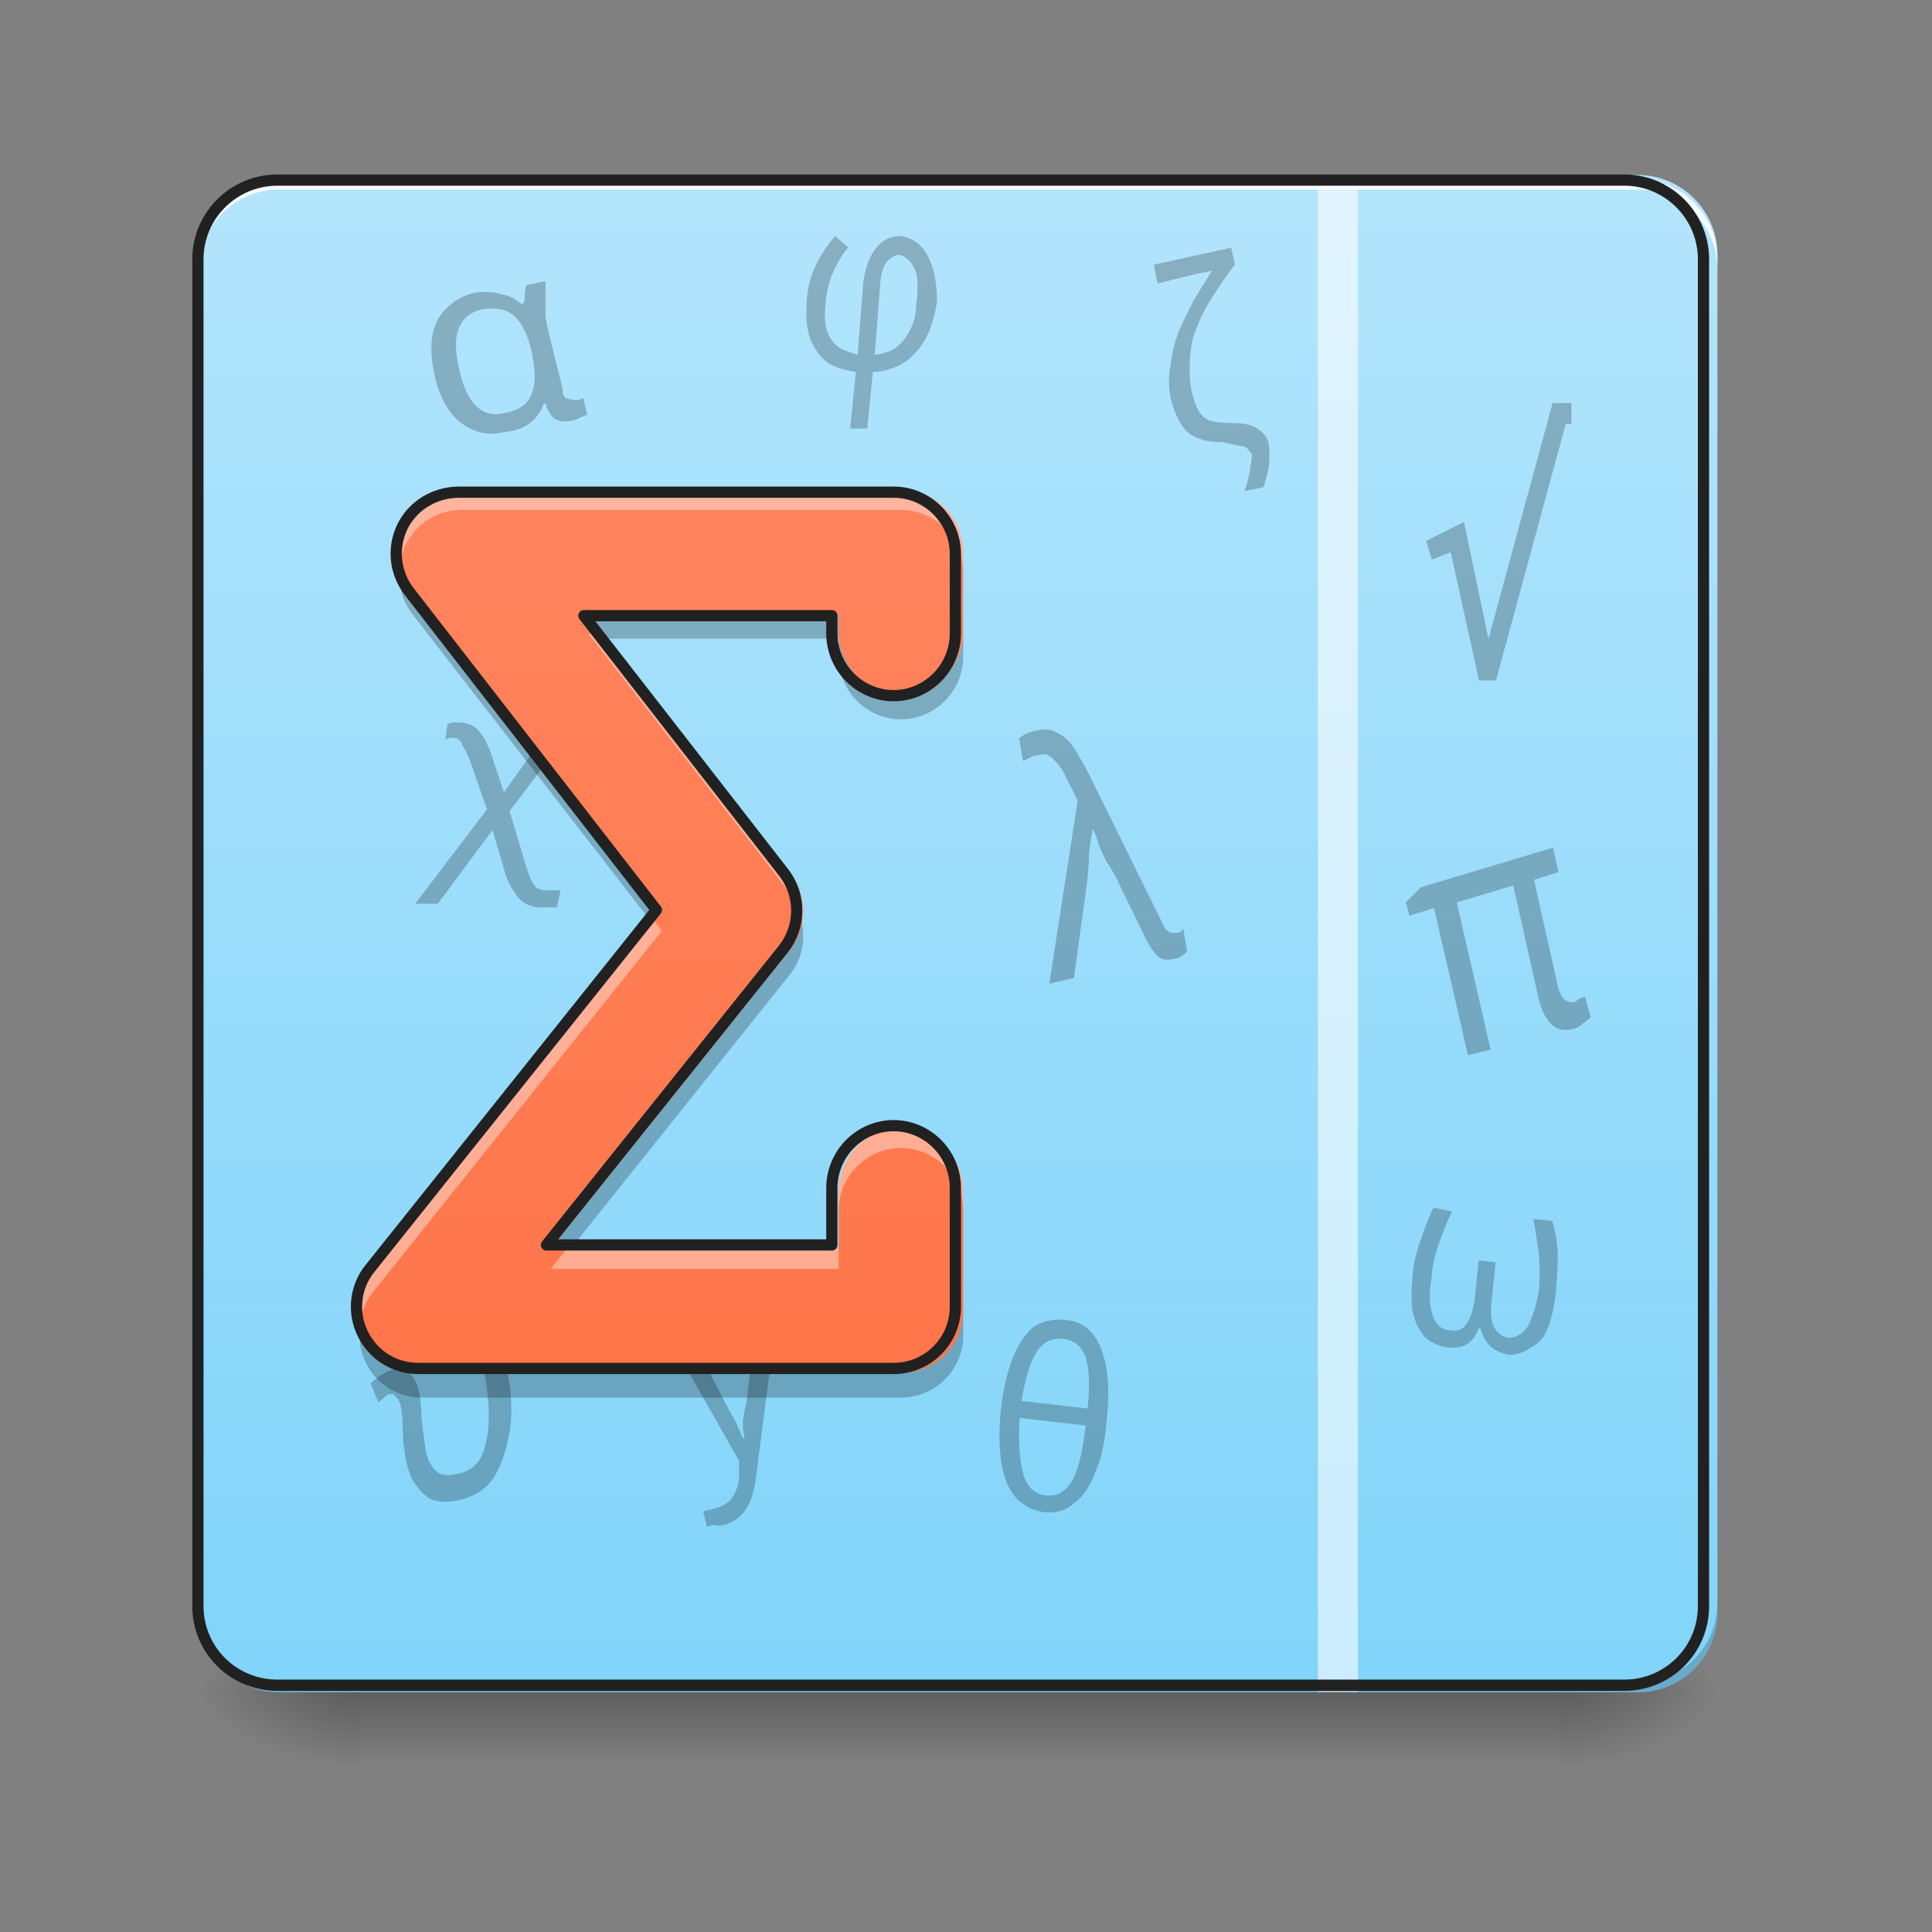 <?xml version="1.0" encoding="UTF-8"?>
<svg xmlns="http://www.w3.org/2000/svg" xmlns:xlink="http://www.w3.org/1999/xlink" width="16px" height="16px" viewBox="0 0 16 16" version="1.1">
<rect x="0" y="0" width="16" height="16" fill="#808080" stroke="none"/>
<defs>
<g>
<symbol overflow="visible" id="glyph0-0">
<path style="stroke:none;" d="M 0.203 -0.031 L -0.125 -1.547 L 0.719 -1.703 L 1.047 -0.188 Z M 0.281 -0.172 L 0.906 -0.281 L 0.625 -1.562 L 0 -1.453 Z M 0.281 -0.172 "/>
</symbol>
<symbol overflow="visible" id="glyph0-1">
<path style="stroke:none;" d="M 0.562 -0.094 C 0.438 -0.062 0.316 -0.086 0.203 -0.172 C 0.098 -0.254 0.023 -0.391 -0.016 -0.578 C -0.055 -0.766 -0.047 -0.914 0.016 -1.031 C 0.086 -1.145 0.191 -1.219 0.328 -1.25 C 0.41 -1.258 0.484 -1.254 0.547 -1.234 C 0.609 -1.223 0.66 -1.195 0.703 -1.156 L 0.719 -1.156 C 0.727 -1.164 0.734 -1.188 0.734 -1.219 C 0.734 -1.258 0.738 -1.289 0.75 -1.312 L 0.906 -1.344 C 0.906 -1.301 0.906 -1.254 0.906 -1.203 C 0.906 -1.16 0.906 -1.109 0.906 -1.047 C 0.914 -0.992 0.926 -0.941 0.938 -0.891 L 1.047 -0.453 C 1.047 -0.41 1.055 -0.383 1.078 -0.375 C 1.109 -0.363 1.133 -0.359 1.156 -0.359 C 1.164 -0.359 1.176 -0.359 1.188 -0.359 C 1.195 -0.367 1.207 -0.375 1.219 -0.375 L 1.25 -0.234 C 1.238 -0.234 1.223 -0.227 1.203 -0.219 C 1.18 -0.207 1.156 -0.195 1.125 -0.188 C 1.07 -0.176 1.023 -0.18 0.984 -0.203 C 0.953 -0.223 0.926 -0.266 0.906 -0.328 L 0.891 -0.328 C 0.867 -0.266 0.832 -0.211 0.781 -0.172 C 0.727 -0.129 0.656 -0.102 0.562 -0.094 Z M 0.562 -0.25 C 0.676 -0.27 0.75 -0.316 0.781 -0.391 C 0.82 -0.461 0.828 -0.57 0.797 -0.719 L 0.797 -0.734 C 0.766 -0.879 0.719 -0.984 0.656 -1.047 C 0.594 -1.109 0.5 -1.129 0.375 -1.109 C 0.281 -1.086 0.219 -1.035 0.188 -0.953 C 0.156 -0.879 0.156 -0.77 0.188 -0.625 C 0.219 -0.477 0.266 -0.375 0.328 -0.312 C 0.391 -0.25 0.469 -0.227 0.562 -0.25 Z M 0.562 -0.25 "/>
</symbol>
<symbol overflow="visible" id="glyph1-0">
<path style="stroke:none;" d="M 0.188 -0.062 L -0.25 -1.953 L 0.594 -2.203 L 1.031 -0.312 Z M 0.266 -0.234 L 0.891 -0.422 L 0.516 -2.031 L -0.109 -1.844 Z M 0.266 -0.234 "/>
</symbol>
<symbol overflow="visible" id="glyph1-1">
<path style="stroke:none;" d="M 1.109 -0.516 C 1.129 -0.523 1.145 -0.535 1.156 -0.547 C 1.176 -0.555 1.191 -0.562 1.203 -0.562 L 1.25 -0.391 C 1.238 -0.379 1.219 -0.363 1.188 -0.344 C 1.164 -0.32 1.141 -0.305 1.109 -0.297 C 0.961 -0.254 0.863 -0.348 0.812 -0.578 L 0.609 -1.484 L 0.141 -1.344 L 0.422 -0.125 L 0.234 -0.078 L -0.047 -1.297 L -0.25 -1.234 L -0.281 -1.344 L -0.156 -1.469 L 0.938 -1.797 L 0.984 -1.594 L 0.781 -1.531 L 0.984 -0.625 C 1.004 -0.57 1.023 -0.539 1.047 -0.531 C 1.066 -0.52 1.086 -0.516 1.109 -0.516 Z M 1.109 -0.516 "/>
</symbol>
<symbol overflow="visible" id="glyph2-0">
<path style="stroke:none;" d="M 1.203 -1.938 L 1.156 0.453 L 0.094 0.484 L 0.141 -1.906 Z M 1.078 -1.781 L 0.266 -1.75 L 0.234 0.328 L 1.047 0.297 Z M 1.078 -1.781 "/>
</symbol>
<symbol overflow="visible" id="glyph2-1">
<path style="stroke:none;" d="M 0.281 -1.031 L 0.125 -0.969 L 0.078 -1.125 L 0.391 -1.281 L 0.594 -0.312 L 1.125 -2.266 L 1.281 -2.266 L 1.281 -2.094 L 1.234 -2.094 L 0.656 0.031 L 0.516 0.031 Z M 0.281 -1.031 "/>
</symbol>
<symbol overflow="visible" id="glyph3-0">
<path style="stroke:none;" d="M 0.203 -0.047 L -0.125 -1.953 L 0.719 -2.156 L 1.047 -0.25 Z M 0.266 -0.219 L 0.906 -0.359 L 0.625 -1.984 L -0.016 -1.844 Z M 0.266 -0.219 "/>
</symbol>
<symbol overflow="visible" id="glyph3-1">
<path style="stroke:none;" d="M 0.234 -2.172 C 0.391 -2.203 0.52 -2.16 0.625 -2.047 C 0.738 -1.941 0.828 -1.773 0.891 -1.547 L 1.047 -1.578 L 1.078 -1.375 L 0.938 -1.344 C 0.938 -1.32 0.938 -1.301 0.938 -1.281 C 0.945 -1.258 0.953 -1.234 0.953 -1.203 C 0.992 -1.016 1.004 -0.844 0.984 -0.688 C 0.961 -0.539 0.922 -0.41 0.859 -0.297 C 0.797 -0.191 0.695 -0.125 0.562 -0.094 C 0.457 -0.07 0.375 -0.078 0.312 -0.109 C 0.258 -0.148 0.211 -0.203 0.172 -0.266 C 0.141 -0.336 0.117 -0.414 0.109 -0.5 C 0.098 -0.57 0.094 -0.641 0.094 -0.703 C 0.094 -0.766 0.086 -0.82 0.078 -0.875 C 0.066 -0.914 0.051 -0.941 0.031 -0.953 C 0.02 -0.973 0.004 -0.977 -0.016 -0.969 C -0.035 -0.969 -0.051 -0.957 -0.062 -0.938 C -0.082 -0.926 -0.098 -0.914 -0.109 -0.906 L -0.172 -1.062 C -0.148 -1.082 -0.125 -1.102 -0.094 -1.125 C -0.062 -1.145 -0.031 -1.16 0 -1.172 C 0.062 -1.191 0.113 -1.18 0.156 -1.141 C 0.195 -1.098 0.223 -1.039 0.234 -0.969 C 0.242 -0.906 0.25 -0.836 0.25 -0.766 C 0.258 -0.691 0.27 -0.613 0.281 -0.531 C 0.289 -0.457 0.316 -0.395 0.359 -0.344 C 0.398 -0.301 0.461 -0.289 0.547 -0.312 C 0.672 -0.332 0.75 -0.414 0.781 -0.562 C 0.82 -0.707 0.816 -0.91 0.766 -1.172 C 0.766 -1.18 0.758 -1.203 0.75 -1.234 C 0.75 -1.266 0.75 -1.285 0.75 -1.297 C 0.582 -1.266 0.441 -1.258 0.328 -1.281 C 0.211 -1.312 0.125 -1.363 0.062 -1.438 C 0.008 -1.52 -0.02 -1.613 -0.031 -1.719 C -0.051 -1.812 -0.039 -1.898 0 -1.984 C 0.031 -2.078 0.109 -2.141 0.234 -2.172 Z M 0.266 -1.984 C 0.203 -1.973 0.16 -1.941 0.141 -1.891 C 0.117 -1.836 0.113 -1.785 0.125 -1.734 C 0.133 -1.66 0.16 -1.602 0.203 -1.562 C 0.254 -1.52 0.32 -1.488 0.406 -1.469 C 0.488 -1.457 0.586 -1.469 0.703 -1.5 C 0.648 -1.676 0.582 -1.805 0.5 -1.891 C 0.426 -1.973 0.348 -2.004 0.266 -1.984 Z M 0.266 -1.984 "/>
</symbol>
<symbol overflow="visible" id="glyph3-2">
<path style="stroke:none;" d="M -0.016 0 L 0.219 -1.516 L 0.125 -1.703 C 0.094 -1.773 0.055 -1.828 0.016 -1.859 C -0.016 -1.898 -0.055 -1.91 -0.109 -1.891 C -0.141 -1.891 -0.16 -1.883 -0.172 -1.875 C -0.191 -1.863 -0.211 -1.852 -0.234 -1.844 L -0.266 -2.031 C -0.242 -2.051 -0.219 -2.066 -0.188 -2.078 C -0.164 -2.086 -0.145 -2.094 -0.125 -2.094 C -0.062 -2.113 -0.004 -2.109 0.047 -2.078 C 0.098 -2.055 0.145 -2.016 0.188 -1.953 C 0.227 -1.891 0.27 -1.816 0.312 -1.734 L 0.906 -0.531 C 0.938 -0.445 0.977 -0.41 1.031 -0.422 C 1.039 -0.422 1.051 -0.422 1.062 -0.422 C 1.07 -0.43 1.082 -0.441 1.094 -0.453 L 1.125 -0.266 C 1.102 -0.242 1.082 -0.227 1.062 -0.219 C 1.039 -0.207 1.02 -0.203 1 -0.203 C 0.945 -0.191 0.906 -0.203 0.875 -0.234 C 0.844 -0.266 0.812 -0.312 0.781 -0.375 L 0.531 -0.891 C 0.508 -0.93 0.484 -0.973 0.453 -1.016 C 0.43 -1.066 0.41 -1.113 0.391 -1.156 C 0.379 -1.207 0.363 -1.25 0.344 -1.281 C 0.332 -1.219 0.32 -1.145 0.312 -1.062 C 0.312 -0.988 0.305 -0.914 0.297 -0.844 L 0.188 -0.047 Z M -0.016 0 "/>
</symbol>
<symbol overflow="visible" id="glyph4-0">
<path style="stroke:none;" d="M 0.203 0 L 0.375 -1.375 L 1.25 -1.344 L 1.078 0.031 Z M 0.328 -0.078 L 0.984 -0.062 L 1.125 -1.25 L 0.469 -1.266 Z M 0.328 -0.078 "/>
</symbol>
<symbol overflow="visible" id="glyph4-1">
<path style="stroke:none;" d="M 0.312 -1.031 C 0.383 -1.02 0.43 -0.992 0.453 -0.953 C 0.484 -0.922 0.516 -0.863 0.547 -0.781 L 0.656 -0.453 L 1.047 -1 L 1.234 -1 L 0.703 -0.297 L 0.844 0.172 C 0.863 0.234 0.883 0.281 0.906 0.312 C 0.926 0.344 0.961 0.359 1.016 0.359 C 1.035 0.359 1.055 0.359 1.078 0.359 C 1.098 0.359 1.113 0.359 1.125 0.359 L 1.094 0.5 C 1.082 0.5 1.066 0.5 1.047 0.5 C 1.023 0.5 1 0.5 0.969 0.5 C 0.906 0.5 0.852 0.484 0.812 0.453 C 0.781 0.43 0.754 0.398 0.734 0.359 C 0.711 0.328 0.691 0.285 0.672 0.234 L 0.562 -0.141 L 0.109 0.469 L -0.078 0.469 L 0.516 -0.312 L 0.375 -0.719 C 0.352 -0.77 0.332 -0.812 0.312 -0.844 C 0.301 -0.883 0.273 -0.906 0.234 -0.906 C 0.211 -0.906 0.191 -0.898 0.172 -0.891 L 0.188 -1.016 C 0.195 -1.023 0.211 -1.031 0.234 -1.031 C 0.254 -1.031 0.281 -1.031 0.312 -1.031 Z M 0.312 -1.031 "/>
</symbol>
<symbol overflow="visible" id="glyph5-0">
<path style="stroke:none;" d="M 0.156 0 L 0.297 -1.453 L 1.016 -1.406 L 0.875 0.047 Z M 0.266 -0.094 L 0.797 -0.078 L 0.906 -1.312 L 0.375 -1.328 Z M 0.266 -0.094 "/>
</symbol>
<symbol overflow="visible" id="glyph5-1">
<path style="stroke:none;" d="M 0.375 -1.078 L 0.484 -0.984 C 0.43 -0.922 0.391 -0.852 0.359 -0.781 C 0.328 -0.707 0.305 -0.625 0.297 -0.531 C 0.285 -0.426 0.289 -0.344 0.312 -0.281 C 0.332 -0.227 0.363 -0.188 0.406 -0.156 C 0.445 -0.133 0.5 -0.113 0.562 -0.094 L 0.609 -0.703 C 0.629 -0.828 0.664 -0.922 0.719 -0.984 C 0.77 -1.047 0.836 -1.078 0.922 -1.078 C 0.992 -1.066 1.051 -1.035 1.094 -0.984 C 1.133 -0.941 1.164 -0.879 1.188 -0.797 C 1.207 -0.723 1.219 -0.633 1.219 -0.531 C 1.195 -0.395 1.16 -0.285 1.109 -0.203 C 1.055 -0.117 0.992 -0.055 0.922 -0.016 C 0.848 0.023 0.77 0.047 0.688 0.047 L 0.641 0.516 L 0.5 0.516 L 0.547 0.047 C 0.453 0.035 0.375 0.008 0.312 -0.031 C 0.258 -0.07 0.211 -0.133 0.172 -0.219 C 0.141 -0.301 0.129 -0.41 0.141 -0.547 C 0.148 -0.66 0.176 -0.758 0.219 -0.844 C 0.258 -0.926 0.312 -1.004 0.375 -1.078 Z M 0.906 -0.922 C 0.875 -0.922 0.844 -0.906 0.812 -0.875 C 0.781 -0.844 0.758 -0.785 0.75 -0.703 L 0.703 -0.094 C 0.766 -0.102 0.816 -0.117 0.859 -0.141 C 0.91 -0.172 0.953 -0.219 0.984 -0.281 C 1.023 -0.344 1.047 -0.422 1.047 -0.516 C 1.066 -0.648 1.062 -0.75 1.031 -0.812 C 1 -0.875 0.957 -0.91 0.906 -0.922 Z M 0.906 -0.922 "/>
</symbol>
<symbol overflow="visible" id="glyph6-0">
<path style="stroke:none;" d="M 0.172 -0.031 L -0.109 -1.484 L 0.609 -1.641 L 0.891 -0.188 Z M 0.25 -0.172 L 0.781 -0.281 L 0.531 -1.516 L 0 -1.406 Z M 0.25 -0.172 "/>
</symbol>
<symbol overflow="visible" id="glyph6-1">
<path style="stroke:none;" d="M -0.203 -1.094 L -0.031 -1.125 L 0.266 -0.547 C 0.297 -0.492 0.32 -0.445 0.344 -0.406 C 0.363 -0.363 0.383 -0.316 0.406 -0.266 L 0.422 -0.266 C 0.41 -0.305 0.406 -0.352 0.406 -0.406 C 0.414 -0.469 0.426 -0.523 0.438 -0.578 L 0.516 -1.25 L 0.688 -1.281 L 0.516 0.047 C 0.504 0.16 0.477 0.25 0.438 0.312 C 0.395 0.383 0.332 0.43 0.25 0.453 C 0.219 0.461 0.191 0.461 0.172 0.453 C 0.148 0.453 0.129 0.457 0.109 0.469 L 0.078 0.344 C 0.098 0.332 0.113 0.328 0.125 0.328 C 0.145 0.328 0.164 0.32 0.188 0.312 C 0.238 0.301 0.281 0.273 0.312 0.234 C 0.344 0.191 0.363 0.141 0.375 0.078 L 0.375 -0.078 Z M -0.203 -1.094 "/>
</symbol>
<symbol overflow="visible" id="glyph6-2">
<path style="stroke:none;" d="M 0.812 -0.094 C 0.82 -0.031 0.82 0.031 0.812 0.094 C 0.801 0.156 0.785 0.211 0.766 0.266 L 0.609 0.297 C 0.629 0.242 0.645 0.188 0.656 0.125 C 0.664 0.07 0.672 0.023 0.672 -0.016 C 0.66 -0.023 0.648 -0.035 0.641 -0.047 C 0.629 -0.066 0.602 -0.078 0.562 -0.078 C 0.531 -0.086 0.484 -0.098 0.422 -0.109 C 0.305 -0.109 0.211 -0.133 0.141 -0.188 C 0.078 -0.25 0.031 -0.344 0 -0.469 C -0.02 -0.57 -0.02 -0.664 0 -0.75 C 0.008 -0.844 0.031 -0.93 0.062 -1.016 C 0.102 -1.109 0.145 -1.195 0.188 -1.281 C 0.238 -1.363 0.289 -1.445 0.344 -1.531 C 0.344 -1.531 0.328 -1.523 0.297 -1.516 C 0.273 -1.516 0.242 -1.508 0.203 -1.5 C 0.16 -1.488 0.117 -1.477 0.078 -1.469 L -0.109 -1.422 L -0.141 -1.578 L 0.5 -1.719 L 0.531 -1.578 C 0.426 -1.441 0.344 -1.316 0.281 -1.203 C 0.227 -1.098 0.191 -1.004 0.172 -0.922 C 0.16 -0.836 0.156 -0.766 0.156 -0.703 C 0.156 -0.641 0.16 -0.582 0.172 -0.531 C 0.191 -0.457 0.211 -0.398 0.234 -0.359 C 0.266 -0.316 0.301 -0.289 0.344 -0.281 C 0.395 -0.27 0.453 -0.266 0.516 -0.266 C 0.609 -0.266 0.676 -0.25 0.719 -0.219 C 0.77 -0.188 0.801 -0.145 0.812 -0.094 Z M 0.812 -0.094 "/>
</symbol>
<symbol overflow="visible" id="glyph7-0">
<path style="stroke:none;" d="M 0.172 0.016 L 0.328 -1.453 L 1.062 -1.375 L 0.906 0.094 Z M 0.281 -0.078 L 0.828 -0.016 L 0.969 -1.266 L 0.422 -1.328 Z M 0.281 -0.078 "/>
</symbol>
<symbol overflow="visible" id="glyph7-1">
<path style="stroke:none;" d="M 1.312 -0.984 C 1.344 -0.879 1.359 -0.781 1.359 -0.688 C 1.359 -0.602 1.352 -0.508 1.344 -0.406 C 1.332 -0.289 1.312 -0.191 1.281 -0.109 C 1.25 -0.023 1.203 0.031 1.141 0.062 C 1.086 0.102 1.023 0.125 0.953 0.125 C 0.828 0.102 0.75 0.031 0.719 -0.094 L 0.703 -0.094 C 0.66 0.031 0.57 0.082 0.438 0.062 C 0.363 0.051 0.301 0.02 0.25 -0.031 C 0.207 -0.082 0.176 -0.148 0.156 -0.234 C 0.145 -0.316 0.145 -0.414 0.156 -0.531 C 0.164 -0.633 0.188 -0.727 0.219 -0.812 C 0.25 -0.906 0.285 -1 0.328 -1.094 L 0.484 -1.062 C 0.441 -0.977 0.406 -0.891 0.375 -0.797 C 0.344 -0.711 0.32 -0.613 0.312 -0.5 C 0.289 -0.375 0.297 -0.27 0.328 -0.188 C 0.359 -0.113 0.406 -0.078 0.469 -0.078 C 0.531 -0.066 0.578 -0.086 0.609 -0.141 C 0.641 -0.191 0.66 -0.258 0.672 -0.344 L 0.703 -0.656 L 0.844 -0.641 L 0.812 -0.328 C 0.801 -0.234 0.805 -0.16 0.828 -0.109 C 0.859 -0.055 0.898 -0.023 0.953 -0.016 C 1.016 -0.016 1.066 -0.047 1.109 -0.109 C 1.148 -0.18 1.18 -0.281 1.203 -0.406 C 1.211 -0.52 1.211 -0.617 1.203 -0.703 C 1.191 -0.797 1.176 -0.895 1.156 -1 Z M 1.312 -0.984 "/>
</symbol>
<symbol overflow="visible" id="glyph7-2">
<path style="stroke:none;" d="M 1.047 -0.672 C 1.035 -0.504 1.004 -0.363 0.953 -0.25 C 0.91 -0.133 0.852 -0.051 0.781 0 C 0.719 0.062 0.633 0.086 0.531 0.078 C 0.383 0.055 0.281 -0.023 0.219 -0.172 C 0.164 -0.316 0.148 -0.516 0.172 -0.766 C 0.191 -0.93 0.223 -1.07 0.266 -1.188 C 0.316 -1.312 0.375 -1.398 0.438 -1.453 C 0.508 -1.504 0.598 -1.523 0.703 -1.516 C 0.848 -1.504 0.945 -1.426 1 -1.281 C 1.062 -1.133 1.078 -0.93 1.047 -0.672 Z M 0.688 -1.359 C 0.594 -1.367 0.52 -1.332 0.469 -1.25 C 0.414 -1.164 0.375 -1.031 0.344 -0.844 L 0.891 -0.781 C 0.91 -0.969 0.906 -1.109 0.875 -1.203 C 0.844 -1.297 0.781 -1.348 0.688 -1.359 Z M 0.547 -0.062 C 0.641 -0.051 0.711 -0.094 0.766 -0.188 C 0.816 -0.281 0.852 -0.43 0.875 -0.641 L 0.328 -0.703 C 0.316 -0.504 0.328 -0.348 0.359 -0.234 C 0.391 -0.129 0.453 -0.07 0.547 -0.062 Z M 0.547 -0.062 "/>
</symbol>
</g>
<linearGradient id="linear0" gradientUnits="userSpaceOnUse" x1="254" y1="233.5" x2="254" y2="254.667" gradientTransform="matrix(0.031,0,0,0.031,-0,6.719)">
<stop offset="0" style="stop-color:rgb(0%,0%,0%);stop-opacity:0.275;"/>
<stop offset="1" style="stop-color:rgb(0%,0%,0%);stop-opacity:0;"/>
</linearGradient>
<radialGradient id="radial0" gradientUnits="userSpaceOnUse" cx="450.909" cy="189.579" fx="450.909" fy="189.579" r="21.167" gradientTransform="matrix(0,-0.039,-0.07,-0,26.065,31.798)">
<stop offset="0" style="stop-color:rgb(0%,0%,0%);stop-opacity:0.314;"/>
<stop offset="0.222" style="stop-color:rgb(0%,0%,0%);stop-opacity:0.275;"/>
<stop offset="1" style="stop-color:rgb(0%,0%,0%);stop-opacity:0;"/>
</radialGradient>
<radialGradient id="radial1" gradientUnits="userSpaceOnUse" cx="450.909" cy="189.579" fx="450.909" fy="189.579" r="21.167" gradientTransform="matrix(-0,0.039,0.07,0,-10.189,-3.764)">
<stop offset="0" style="stop-color:rgb(0%,0%,0%);stop-opacity:0.314;"/>
<stop offset="0.222" style="stop-color:rgb(0%,0%,0%);stop-opacity:0.275;"/>
<stop offset="1" style="stop-color:rgb(0%,0%,0%);stop-opacity:0;"/>
</radialGradient>
<radialGradient id="radial2" gradientUnits="userSpaceOnUse" cx="450.909" cy="189.579" fx="450.909" fy="189.579" r="21.167" gradientTransform="matrix(-0,-0.039,0.07,-0,-10.189,31.798)">
<stop offset="0" style="stop-color:rgb(0%,0%,0%);stop-opacity:0.314;"/>
<stop offset="0.222" style="stop-color:rgb(0%,0%,0%);stop-opacity:0.275;"/>
<stop offset="1" style="stop-color:rgb(0%,0%,0%);stop-opacity:0;"/>
</radialGradient>
<radialGradient id="radial3" gradientUnits="userSpaceOnUse" cx="450.909" cy="189.579" fx="450.909" fy="189.579" r="21.167" gradientTransform="matrix(0,0.039,-0.07,0,26.065,-3.764)">
<stop offset="0" style="stop-color:rgb(0%,0%,0%);stop-opacity:0.314;"/>
<stop offset="0.222" style="stop-color:rgb(0%,0%,0%);stop-opacity:0.275;"/>
<stop offset="1" style="stop-color:rgb(0%,0%,0%);stop-opacity:0;"/>
</radialGradient>
<linearGradient id="linear1" gradientUnits="userSpaceOnUse" x1="169.333" y1="233.5" x2="169.333" y2="-168.667" gradientTransform="matrix(0.031,0,0,0.031,0,6.719)">
<stop offset="0" style="stop-color:rgb(50.588%,83.137%,98.039%);stop-opacity:1;"/>
<stop offset="1" style="stop-color:rgb(70.196%,89.804%,98.824%);stop-opacity:1;"/>
</linearGradient>
<linearGradient id="linear2" gradientUnits="userSpaceOnUse" x1="243.417" y1="233.5" x2="243.417" y2="-168.667" gradientTransform="matrix(0.031,0,0,0.031,0,6.719)">
<stop offset="0" style="stop-color:rgb(100%,43.922%,26.275%);stop-opacity:1;"/>
<stop offset="1" style="stop-color:rgb(100%,54.118%,39.608%);stop-opacity:1;"/>
</linearGradient>
</defs>
<g id="surface1">
<path style=" stroke:none;fill-rule:nonzero;fill:url(#linear0);" d="M 2.977 13.969 L 12.898 13.969 L 12.898 14.703 L 2.977 14.703 Z M 2.977 13.969 "/>
<path style=" stroke:none;fill-rule:nonzero;fill:url(#radial0);" d="M 12.898 14.016 L 14.223 14.016 L 14.223 13.355 L 12.898 13.355 Z M 12.898 14.016 "/>
<path style=" stroke:none;fill-rule:nonzero;fill:url(#radial1);" d="M 2.977 14.016 L 1.652 14.016 L 1.652 14.68 L 2.977 14.68 Z M 2.977 14.016 "/>
<path style=" stroke:none;fill-rule:nonzero;fill:url(#radial2);" d="M 2.977 14.016 L 1.652 14.016 L 1.652 13.355 L 2.977 13.355 Z M 2.977 14.016 "/>
<path style=" stroke:none;fill-rule:nonzero;fill:url(#radial3);" d="M 12.898 14.016 L 14.223 14.016 L 14.223 14.68 L 12.898 14.68 Z M 12.898 14.016 "/>
<path style=" stroke:none;fill-rule:nonzero;fill:url(#linear1);" d="M 2.316 1.449 L 13.562 1.449 C 13.926 1.449 14.223 1.746 14.223 2.109 L 14.223 13.355 C 14.223 13.723 13.926 14.016 13.562 14.016 L 2.316 14.016 C 1.949 14.016 1.652 13.723 1.652 13.355 L 1.652 2.109 C 1.652 1.746 1.949 1.449 2.316 1.449 Z M 2.316 1.449 "/>
<path style=" stroke:none;fill-rule:nonzero;fill:rgb(100%,100%,100%);fill-opacity:0.588;" d="M 10.914 1.449 L 11.246 1.449 L 11.246 14.016 L 10.914 14.016 Z M 10.914 1.449 "/>
<path style=" stroke:none;fill-rule:nonzero;fill:rgb(100%,100%,100%);fill-opacity:0.897;" d="M 2.316 1.484 C 1.949 1.484 1.652 1.781 1.652 2.148 L 1.652 2.23 C 1.652 1.863 1.949 1.566 2.316 1.57 L 13.562 1.57 C 13.926 1.566 14.223 1.863 14.223 2.23 L 14.223 2.148 C 14.223 1.781 13.926 1.484 13.562 1.484 Z M 2.316 1.484 "/>
<path style=" stroke:none;fill-rule:nonzero;fill:rgb(0%,0%,0%);fill-opacity:0.196;" d="M 2.316 14.016 C 1.949 14.016 1.652 13.723 1.652 13.355 L 1.652 13.273 C 1.652 13.641 1.949 13.934 2.316 13.934 L 13.562 13.934 C 13.926 13.934 14.223 13.641 14.223 13.273 L 14.223 13.355 C 14.223 13.723 13.926 14.016 13.562 14.016 Z M 2.316 14.016 "/>
<g style="fill:rgb(0%,0%,0%);fill-opacity:0.235;">
  <use xlink:href="#glyph0-1" x="3.612" y="3.672"/>
</g>
<g style="fill:rgb(0%,0%,0%);fill-opacity:0.235;">
  <use xlink:href="#glyph1-1" x="11.923" y="8.817"/>
</g>
<g style="fill:rgb(0%,0%,0%);fill-opacity:0.235;">
  <use xlink:href="#glyph2-1" x="11.733" y="5.604"/>
</g>
<g style="fill:rgb(0%,0%,0%);fill-opacity:0.235;">
  <use xlink:href="#glyph3-1" x="3.241" y="12.517"/>
</g>
<g style="fill:rgb(0%,0%,0%);fill-opacity:0.235;">
  <use xlink:href="#glyph4-1" x="3.517" y="7.015"/>
</g>
<g style="fill:rgb(0%,0%,0%);fill-opacity:0.235;">
  <use xlink:href="#glyph5-1" x="6.541" y="3.033"/>
</g>
<g style="fill:rgb(0%,0%,0%);fill-opacity:0.235;">
  <use xlink:href="#glyph3-2" x="8.706" y="8.146"/>
</g>
<g style="fill:rgb(0%,0%,0%);fill-opacity:0.235;">
  <use xlink:href="#glyph6-1" x="5.746" y="12.176"/>
</g>
<g style="fill:rgb(0%,0%,0%);fill-opacity:0.235;">
  <use xlink:href="#glyph7-1" x="11.542" y="11.095"/>
</g>
<g style="fill:rgb(0%,0%,0%);fill-opacity:0.235;">
  <use xlink:href="#glyph6-2" x="9.696" y="3.77"/>
</g>
<g style="fill:rgb(0%,0%,0%);fill-opacity:0.235;">
  <use xlink:href="#glyph7-2" x="8.116" y="12.446"/>
</g>
<path style="fill:none;stroke-width:3;stroke-linecap:round;stroke-linejoin:miter;stroke:rgb(12.941%,12.941%,12.941%);stroke-opacity:1;stroke-miterlimit:4;" d="M 74.118 -168.629 L 433.959 -168.629 C 445.582 -168.629 455.082 -159.13 455.082 -147.506 L 455.082 212.334 C 455.082 224.083 445.582 233.457 433.959 233.457 L 74.118 233.457 C 62.369 233.457 52.87 224.083 52.87 212.334 L 52.87 -147.506 C 52.87 -159.13 62.369 -168.629 74.118 -168.629 Z M 74.118 -168.629 " transform="matrix(0.031,0,0,0.031,0,6.719)"/>
<path style=" stroke:none;fill-rule:nonzero;fill:url(#linear2);" d="M 3.824 4.055 C 3.625 4.059 3.445 4.168 3.359 4.344 C 3.273 4.523 3.297 4.73 3.418 4.887 L 5.48 7.543 L 3.09 10.535 C 2.965 10.688 2.941 10.902 3.027 11.078 C 3.113 11.258 3.293 11.371 3.492 11.371 L 7.461 11.371 C 7.746 11.371 7.977 11.141 7.977 10.855 L 7.977 9.863 C 7.977 9.68 7.879 9.508 7.719 9.414 C 7.559 9.32 7.363 9.32 7.203 9.414 C 7.043 9.508 6.945 9.68 6.945 9.863 L 6.945 10.34 L 4.562 10.34 L 6.539 7.871 C 6.688 7.684 6.691 7.422 6.543 7.23 L 4.875 5.086 L 6.945 5.086 L 6.945 5.234 C 6.945 5.418 7.043 5.59 7.203 5.684 C 7.363 5.777 7.559 5.777 7.719 5.684 C 7.879 5.59 7.977 5.418 7.977 5.234 L 7.977 4.57 C 7.977 4.289 7.746 4.055 7.461 4.055 Z M 3.824 4.055 "/>
<path style=" stroke:none;fill-rule:nonzero;fill:rgb(100%,100%,100%);fill-opacity:0.392;" d="M 3.824 4.055 C 3.672 4.059 3.527 4.121 3.43 4.238 C 3.332 4.352 3.289 4.504 3.316 4.652 C 3.355 4.406 3.57 4.223 3.824 4.223 L 7.461 4.223 C 7.746 4.223 7.977 4.453 7.977 4.738 L 7.977 4.57 C 7.977 4.289 7.746 4.055 7.461 4.055 Z M 4.875 5.25 L 6.543 7.398 C 6.598 7.465 6.633 7.547 6.645 7.633 C 6.668 7.492 6.633 7.344 6.543 7.23 L 5.004 5.25 Z M 5.418 7.625 L 3.09 10.535 C 3 10.648 2.961 10.793 2.984 10.938 C 3 10.852 3.035 10.77 3.09 10.699 L 5.48 7.711 Z M 7.453 9.344 C 7.168 9.348 6.941 9.582 6.945 9.863 L 6.945 10.027 C 6.945 9.844 7.043 9.672 7.203 9.578 C 7.363 9.484 7.559 9.484 7.719 9.578 C 7.879 9.672 7.977 9.844 7.977 10.027 L 7.977 9.863 C 7.977 9.723 7.922 9.59 7.824 9.492 C 7.727 9.395 7.59 9.34 7.453 9.344 Z M 4.695 10.34 L 4.562 10.508 L 6.945 10.508 L 6.945 10.34 Z M 4.695 10.34 "/>
<path style=" stroke:none;fill-rule:nonzero;fill:rgb(0%,0%,0%);fill-opacity:0.235;" d="M 3.316 4.672 C 3.289 4.82 3.324 4.973 3.418 5.09 L 5.402 7.645 L 5.48 7.543 L 3.418 4.887 C 3.367 4.824 3.332 4.75 3.316 4.672 Z M 4.875 5.086 L 5.031 5.289 L 6.945 5.289 L 6.945 5.438 C 6.945 5.621 7.043 5.793 7.203 5.887 C 7.363 5.98 7.559 5.98 7.719 5.887 C 7.879 5.793 7.977 5.621 7.977 5.438 L 7.977 5.234 C 7.977 5.418 7.879 5.59 7.719 5.684 C 7.559 5.777 7.363 5.777 7.203 5.684 C 7.043 5.59 6.945 5.418 6.945 5.234 L 6.945 5.086 Z M 6.641 7.648 C 6.625 7.73 6.59 7.805 6.539 7.871 L 4.562 10.34 L 4.727 10.34 L 6.539 8.074 C 6.637 7.953 6.672 7.801 6.641 7.648 Z M 7.977 10.855 C 7.977 11.141 7.746 11.371 7.461 11.371 L 3.492 11.371 C 3.246 11.371 3.035 11.199 2.988 10.957 C 2.957 11.109 2.996 11.266 3.094 11.387 C 3.191 11.504 3.336 11.574 3.492 11.574 L 7.461 11.574 C 7.746 11.574 7.977 11.344 7.977 11.059 Z M 7.977 10.855 "/>
<path style="fill:none;stroke-width:3;stroke-linecap:round;stroke-linejoin:round;stroke:rgb(12.941%,12.941%,12.941%);stroke-opacity:1;stroke-miterlimit:4;" d="M 122.363 -85.262 C 115.989 -85.137 110.239 -81.638 107.49 -76.013 C 104.74 -70.264 105.49 -63.639 109.365 -58.64 L 175.358 26.352 L 98.866 122.093 C 94.866 126.967 94.116 133.842 96.866 139.466 C 99.615 145.216 105.365 148.84 111.739 148.84 L 238.727 148.84 C 247.851 148.84 255.226 141.466 255.226 132.342 L 255.226 100.595 C 255.226 94.72 252.101 89.221 246.976 86.221 C 241.852 83.222 235.603 83.222 230.478 86.221 C 225.353 89.221 222.229 94.72 222.229 100.595 L 222.229 115.843 L 145.986 115.843 L 209.23 36.851 C 213.98 30.852 214.105 22.477 209.355 16.353 L 155.985 -52.266 L 222.229 -52.266 L 222.229 -47.516 C 222.229 -41.642 225.353 -36.142 230.478 -33.142 C 235.603 -30.143 241.852 -30.143 246.976 -33.142 C 252.101 -36.142 255.226 -41.642 255.226 -47.516 L 255.226 -68.764 C 255.226 -77.763 247.851 -85.262 238.727 -85.262 Z M 122.363 -85.262 " transform="matrix(0.031,0,0,0.031,0,6.719)"/>
</g>
</svg>
